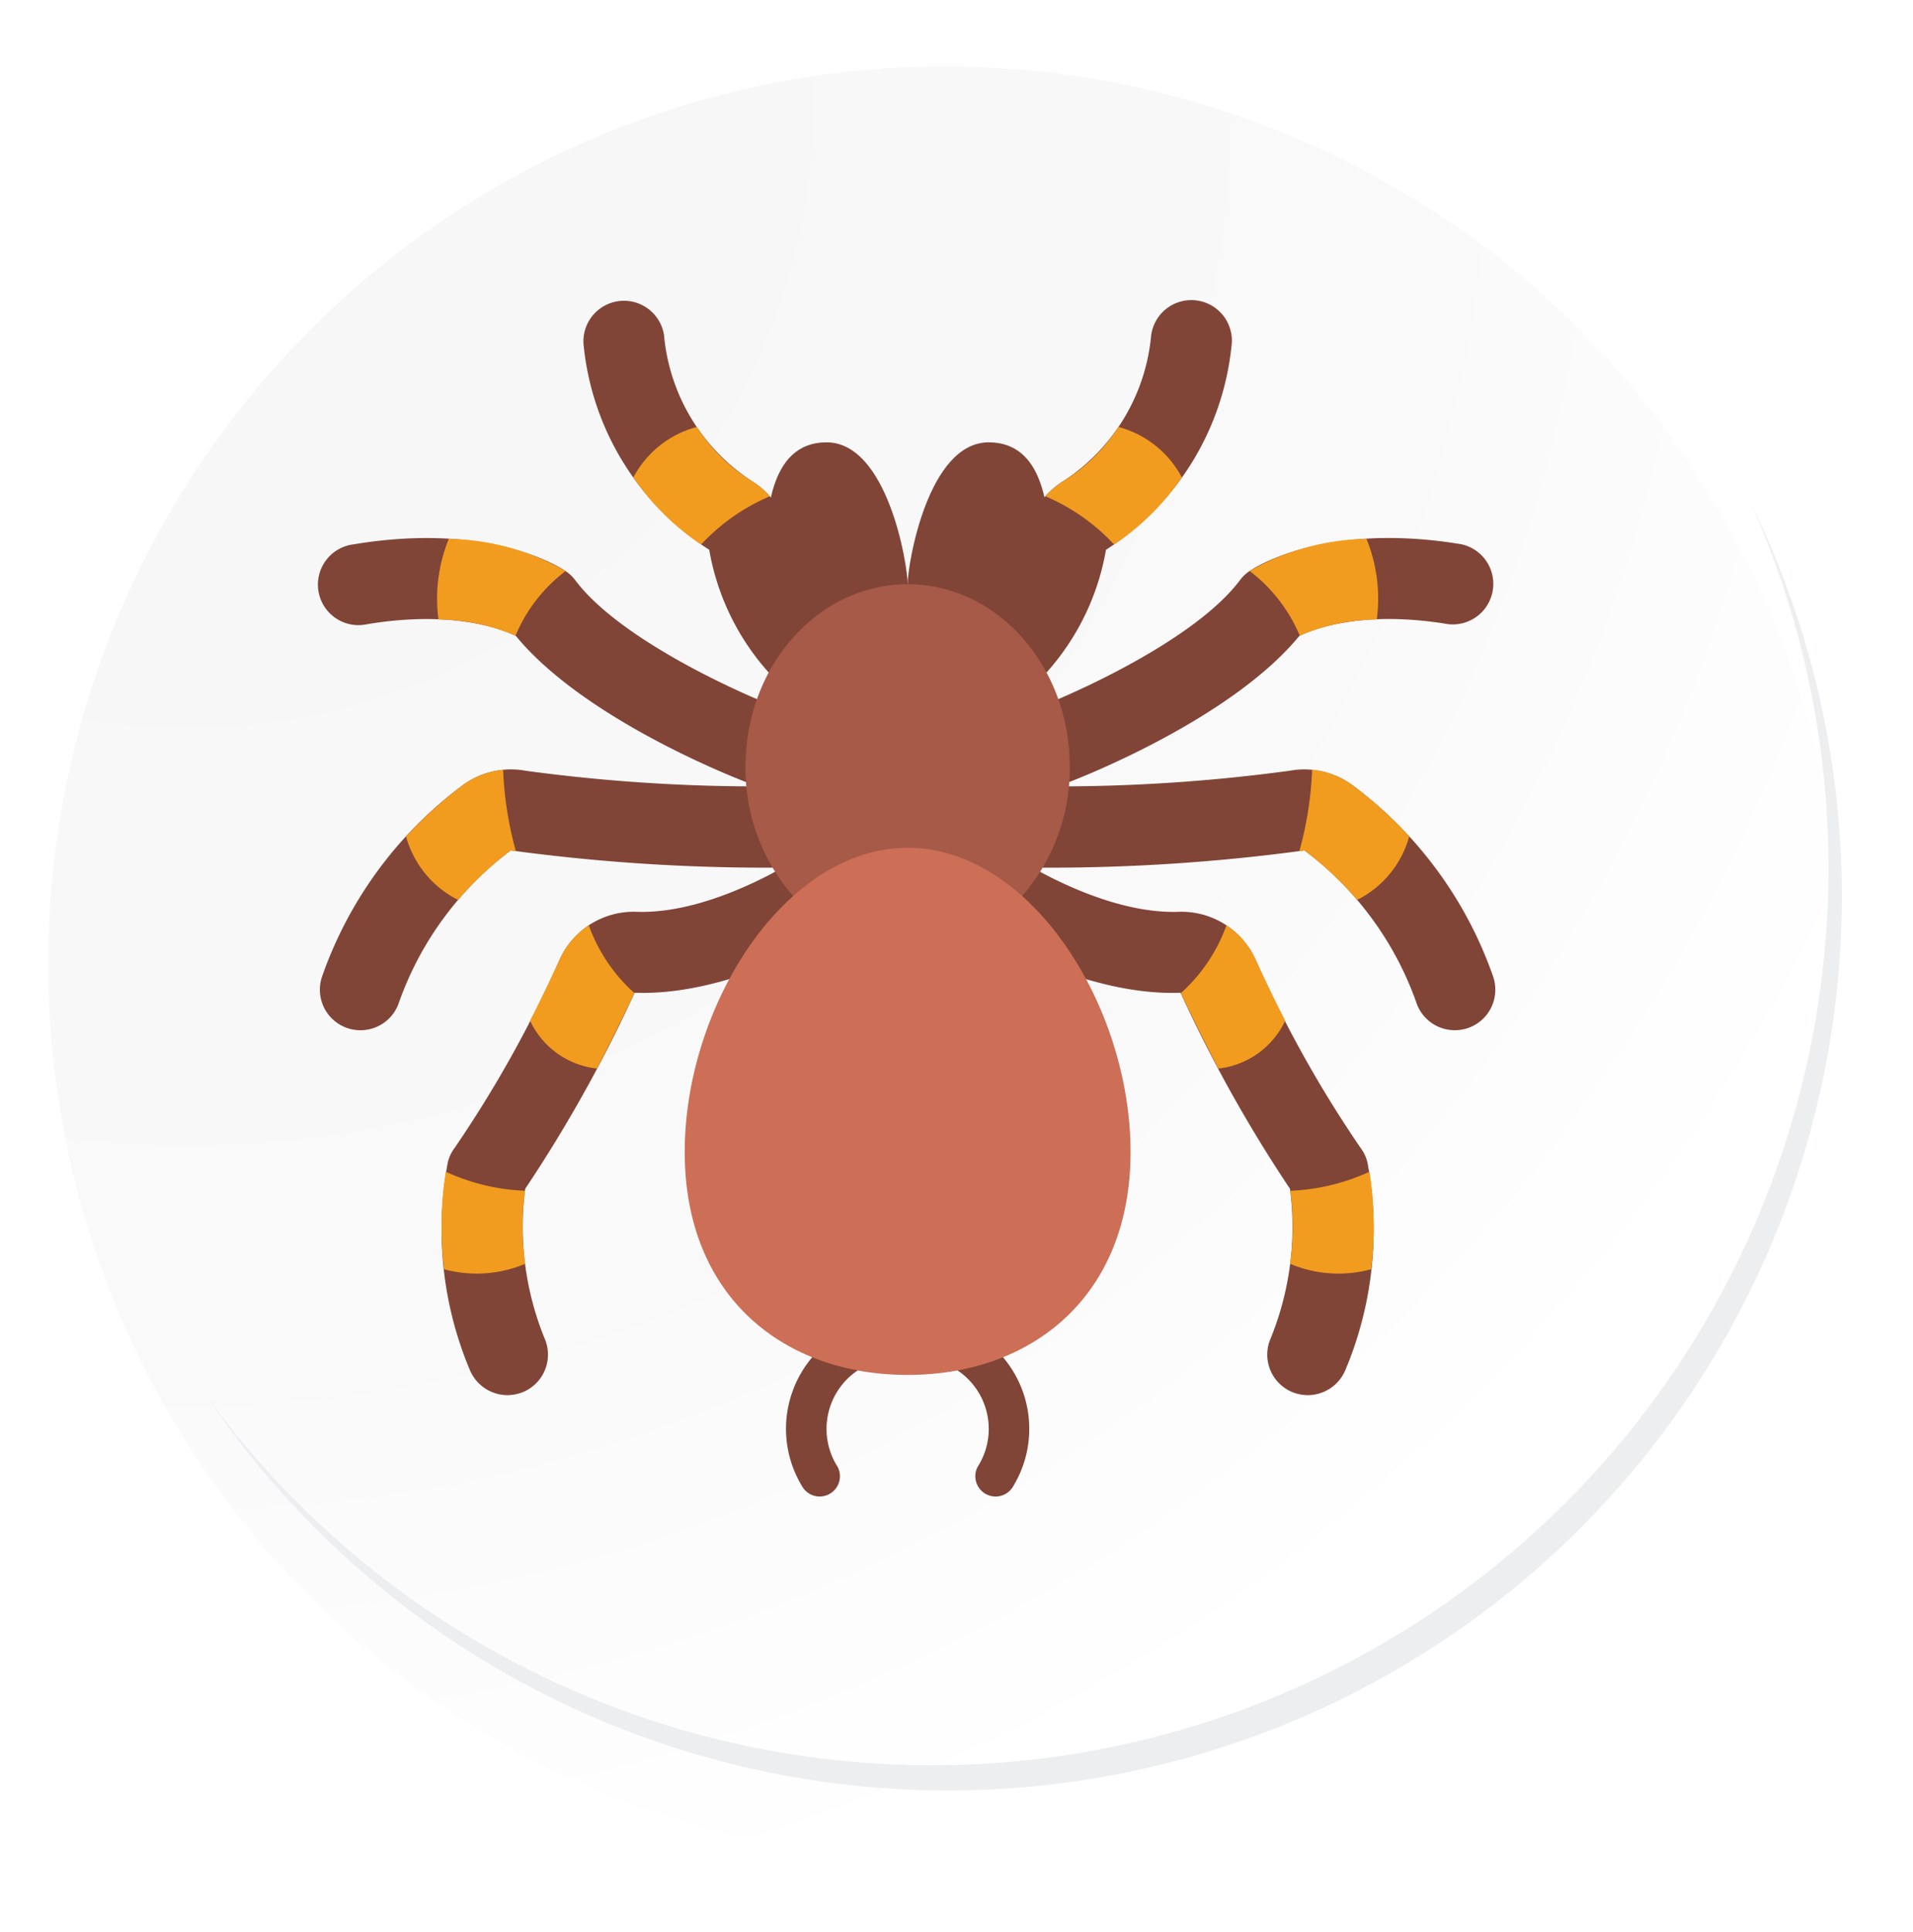 <svg xmlns="http://www.w3.org/2000/svg" xmlns:xlink="http://www.w3.org/1999/xlink" width="201.626" height="203.54" viewBox="0 0 201.626 203.54">
  <defs>
    <radialGradient id="radial-gradient" cx="0.076" cy="0.019" r="1.465" gradientTransform="translate(0.001)" gradientUnits="objectBoundingBox">
      <stop offset="0" stop-color="#f6f6f7"/>
      <stop offset="0.477" stop-color="#f9f9fa"/>
      <stop offset="0.715" stop-color="#fff"/>
    </radialGradient>
    <filter id="Trazado_40937" x="0" y="2.134" width="201.626" height="201.406" filterUnits="userSpaceOnUse">
      <feOffset dy="7" input="SourceAlpha"/>
      <feGaussianBlur stdDeviation="2.5" result="blur"/>
      <feFlood flood-opacity="0.102"/>
      <feComposite operator="in" in2="blur"/>
      <feComposite in="SourceGraphic"/>
    </filter>
  </defs>
  <g id="Grupo_1005354" data-name="Grupo 1005354" transform="translate(-232.395 -8937.154)">
    <g id="Grupo_1004798" data-name="Grupo 1004798" transform="translate(237.48 8937.154)">
      <g id="Grupo_1004059" data-name="Grupo 1004059" transform="translate(0 0)">
        <g id="Grupo_18423" data-name="Grupo 18423">
          <g id="Grupo_18421" data-name="Grupo 18421">
            <g id="Grupo_18420" data-name="Grupo 18420">
              <g id="Grupo_18419" data-name="Grupo 18419">
                <path id="Trazado_40936" data-name="Trazado 40936" d="M383.663,2240.238a94.52,94.52,0,1,1-94.519-94.517A94.519,94.519,0,0,1,383.663,2240.238Z" transform="translate(-194.623 -2145.721)" fill="#fff"/>
              </g>
            </g>
          </g>
          <g transform="matrix(1, 0, 0, 1, -5.09, 0)" filter="url(#Trazado_40937)">
            <path id="Trazado_40937-2" data-name="Trazado 40937" d="M382.1,2238.537a94.518,94.518,0,1,0-94.519,94.522A94.144,94.144,0,0,0,382.1,2238.537Z" transform="translate(-187.98 -2144.02)" fill="url(#radial-gradient)"/>
          </g>
          <g id="Grupo_18422" data-name="Grupo 18422" transform="translate(16.745 53.066)">
            <path id="Trazado_40939" data-name="Trazado 40939" d="M363.283,2164.488a94.531,94.531,0,0,1-162.738,94.128,94.231,94.231,0,0,0,162.738-94.128Z" transform="translate(-200.545 -2164.488)" fill="#eceef0"/>
          </g>
        </g>
      </g>
    </g>
    <g id="Page-1" transform="translate(265.001 8968.769)">
      <g id="_027---Tarantula" data-name="027---Tarantula" transform="translate(0.9 -0.034)">
        <g id="Grupo_1005144" data-name="Grupo 1005144">
          <path id="Shape" d="M44.995,19.428l-1.089,8.587L30,28.42V22.952C30,20.816,32.136,8,38.544,8c5.767,0,6.344,6.921,6.451,11.428Z" transform="translate(32.157 7.025)" fill="#804537"/>
          <path id="Shape-2" data-name="Shape" d="M37.975,22.952V28.42L27.957,28.7,22.98,20.56C23.023,16.2,23.172,8,29.431,8c6.408,0,8.544,12.816,8.544,14.952Z" transform="translate(24.182 7.025)" fill="#804537"/>
          <path id="Shape-3" data-name="Shape" d="M33.539,40.178a25.984,25.984,0,0,1-6.28-12.944,28.992,28.992,0,0,1-13.222-21.4,4.272,4.272,0,0,1,8.459-1.2A20.548,20.548,0,0,0,31.681,19.95a8.593,8.593,0,0,1,3.93,5.49,19.055,19.055,0,0,0,3.61,8.288Z" transform="translate(13.986 -0.888)" fill="#804537"/>
          <path id="Shape-4" data-name="Shape" d="M46.033,38.438c-3.119-1.2-17.537-7.2-24.265-15.4C20.273,22.311,15.1,20.3,6.09,21.8a4.272,4.272,0,1,1-1.41-8.416c14.076-2.35,21.509,2.264,22.3,2.8a4.157,4.157,0,0,1,1.047.983C31.978,22.439,41.7,27.352,47.187,29.7Z" transform="translate(-0.9 12.387)" fill="#804537"/>
          <path id="Shape-5" data-name="Shape" d="M48.721,34.485a200.17,200.17,0,0,1-27.6-1.816A34.3,34.3,0,0,0,9.333,48.69a4.272,4.272,0,0,1-4.058,2.926A4.219,4.219,0,0,1,3.929,51.4,4.272,4.272,0,0,1,1.216,46,42.592,42.592,0,0,1,16.061,25.792a8.576,8.576,0,0,1,6.622-1.517A181.8,181.8,0,0,0,45.965,25.92Z" transform="translate(-0.79 25.353)" fill="#804537"/>
          <path id="Shape-6" data-name="Shape" d="M45.085,28.384c.641-.427-8.881,6.194-17.432,5.953a8.559,8.559,0,0,0-8.16,4.934A124.852,124.852,0,0,1,8.387,59.2a4.084,4.084,0,0,0-.726,1.538,38.215,38.215,0,0,0,2.307,21.83,4.315,4.315,0,0,0,3.973,2.691,4.509,4.509,0,0,0,1.581-.3,4.272,4.272,0,0,0,2.392-5.554A31.123,31.123,0,0,1,15.82,63.514,147.657,147.657,0,0,0,27.355,42.859c8.264.31,16.53-3.877,20.565-5.613Z" transform="translate(6.03 30.158)" fill="#804537"/>
          <path id="Shape-7" data-name="Shape" d="M34.187,33.805a19.055,19.055,0,0,0,3.61-8.288,8.593,8.593,0,0,1,3.93-5.49A20.548,20.548,0,0,0,50.912,4.713a4.272,4.272,0,1,1,8.459,1.2,28.992,28.992,0,0,1-13.222,21.4,25.984,25.984,0,0,1-6.28,12.944Z" transform="translate(36.913 -0.966)" fill="#804537"/>
          <path id="Shape-8" data-name="Shape" d="M37.427,29.7c5.49-2.35,15.208-7.262,19.16-12.538a4.157,4.157,0,0,1,1.047-.983c.79-.534,8.224-5.148,22.3-2.8a4.272,4.272,0,0,1-1.41,8.416c-9.014-1.5-14.183.513-15.678,1.239-6.728,8.2-21.146,14.2-24.265,15.4Z" transform="translate(40.594 12.387)" fill="#804537"/>
          <path id="Shape-9" data-name="Shape" d="M39.409,25.92a181.8,181.8,0,0,0,23.282-1.645,8.576,8.576,0,0,1,6.622,1.517A42.592,42.592,0,0,1,84.158,46a4.272,4.272,0,0,1-2.713,5.4,4.218,4.218,0,0,1-1.339.214,4.272,4.272,0,0,1-4.058-2.926A34.3,34.3,0,0,0,64.257,32.67a200.17,200.17,0,0,1-27.6,1.816Z" transform="translate(39.722 25.353)" fill="#804537"/>
          <path id="Shape-10" data-name="Shape" d="M33,36.579c2.74.688,12.547,6.651,22.355,6.284A147.658,147.658,0,0,0,66.89,63.518,31.123,31.123,0,0,1,64.8,79.41a4.272,4.272,0,0,0,2.392,5.554,4.509,4.509,0,0,0,1.581.3,4.315,4.315,0,0,0,3.973-2.691,38.215,38.215,0,0,0,2.307-21.83,4.084,4.084,0,0,0-.726-1.538A124.852,124.852,0,0,1,63.216,39.275a8.559,8.559,0,0,0-8.16-4.934c-8.271.231-17.449-5.944-17.462-5.981Z" transform="translate(35.565 30.154)" fill="#804537"/>
          <path id="Shape-11" data-name="Shape" d="M27.55,69.1a2.136,2.136,0,0,1-1.895-1.147,11.65,11.65,0,0,1,3.221-15.467,2.136,2.136,0,1,1,2.683,3.324,7.425,7.425,0,0,0-2.119,10.165A2.136,2.136,0,0,1,27.55,69.1Z" transform="translate(25.338 56.996)" fill="#804537"/>
          <path id="Shape-12" data-name="Shape" d="M36.878,69.075a2.136,2.136,0,0,1-1.89-3.125,7.425,7.425,0,0,0-2.119-10.165,2.136,2.136,0,0,1,2.683-3.324,11.65,11.65,0,0,1,3.221,15.467,2.136,2.136,0,0,1-1.895,1.147Z" transform="translate(34.547 57.022)" fill="#804537"/>
        </g>
        <path id="Shape-13" data-name="Shape" d="M30.845,14.545A21.36,21.36,0,0,0,23.6,19.629a26.273,26.273,0,0,1-7.134-7.07A10.661,10.661,0,0,1,23.156,7.24,18.1,18.1,0,0,0,28.88,12.9a8.134,8.134,0,0,1,1.965,1.645Z" transform="translate(16.787 6.162)" fill="#f29c1f"/>
        <path id="Shape-14" data-name="Shape" d="M20.32,16.156a16.592,16.592,0,0,0-5.276,6.814,20.719,20.719,0,0,0-8.117-1.709,16.708,16.708,0,0,1,1.089-8.5A25.7,25.7,0,0,1,20.3,16.135a.021.021,0,0,1,.021.021Z" transform="translate(5.781 12.433)" fill="#f29c1f"/>
        <path id="Shape-15" data-name="Shape" d="M16.827,32.737a4.626,4.626,0,0,1-.534-.085,35.7,35.7,0,0,0-5.554,5.212,10.629,10.629,0,0,1-5.49-6.686,44,44,0,0,1,5.981-5.4,8.674,8.674,0,0,1,4.251-1.623,37.493,37.493,0,0,0,1.346,8.587Z" transform="translate(4.041 25.372)" fill="#f29c1f"/>
        <path id="Shape-16" data-name="Shape" d="M22.37,38.964c-1,2.093-2.371,4.891-3.952,7.946a8.852,8.852,0,0,1-7.049-5.041c1.367-2.67,2.456-5.02,3.161-6.536a8.209,8.209,0,0,1,3.033-3.5A17.582,17.582,0,0,0,22.37,38.964Z" transform="translate(10.993 34.096)" fill="#f29c1f"/>
        <path id="Shape-17" data-name="Shape" d="M15.822,53.677a13.13,13.13,0,0,1-8.544.577A36.953,36.953,0,0,1,7.449,43.98,22.129,22.129,0,0,0,15.8,45.988a27.87,27.87,0,0,0,.021,7.69Z" transform="translate(6.028 47.898)" fill="#f29c1f"/>
        <path id="Shape-18" data-name="Shape" d="M51.175,12.559a26.273,26.273,0,0,1-7.134,7.07A21.36,21.36,0,0,0,36.8,14.545,8.134,8.134,0,0,1,38.765,12.9,18.1,18.1,0,0,0,44.49,7.24,10.661,10.661,0,0,1,51.175,12.559Z" transform="translate(39.881 6.162)" fill="#f29c1f"/>
        <path id="Shape-19" data-name="Shape" d="M60.273,21.261a20.719,20.719,0,0,0-8.117,1.709,16.592,16.592,0,0,0-5.276-6.814.021.021,0,0,1,.021-.021A25.7,25.7,0,0,1,59.183,12.76a16.708,16.708,0,0,1,1.089,8.5Z" transform="translate(51.332 12.433)" fill="#f29c1f"/>
        <path id="Shape-20" data-name="Shape" d="M60.907,31.177a10.629,10.629,0,0,1-5.49,6.686,35.7,35.7,0,0,0-5.554-5.212,4.627,4.627,0,0,1-.534.085,37.494,37.494,0,0,0,1.346-8.587,8.674,8.674,0,0,1,4.251,1.623,44,44,0,0,1,5.981,5.4Z" transform="translate(54.115 25.372)" fill="#f29c1f"/>
        <path id="Shape-21" data-name="Shape" d="M57.414,54.254a13.13,13.13,0,0,1-8.544-.577,27.871,27.871,0,0,0,.021-7.69,22.129,22.129,0,0,0,8.352-2.008,36.953,36.953,0,0,1,.171,10.274Z" transform="translate(53.593 47.898)" fill="#f29c1f"/>
        <path id="Shape-22" data-name="Shape" d="M54.48,41.869a8.852,8.852,0,0,1-7.049,5.041c-1.581-3.054-2.948-5.853-3.952-7.946a17.581,17.581,0,0,0,4.806-7.134,8.209,8.209,0,0,1,3.033,3.5C52.024,36.85,53.113,39.2,54.48,41.869Z" transform="translate(47.47 34.096)" fill="#f29c1f"/>
        <path id="Shape-23" data-name="Shape" d="M51.157,47.852a20.454,20.454,0,0,0,5.02-13.628C56.176,23.608,48.53,15,39.089,15S22,23.608,22,34.224a20.454,20.454,0,0,0,5.02,13.628Z" transform="translate(23.068 14.977)" fill="#a65a47"/>
        <path id="Shape-24" data-name="Shape" d="M65.992,60.04c0,15.336-10.52,23.5-23.5,23.5S19,75.376,19,60.04,29.52,28,42.5,28,65.992,44.7,65.992,60.04Z" transform="translate(19.661 29.745)" fill="#cc6f56"/>
      </g>
    </g>
  </g>
</svg>
